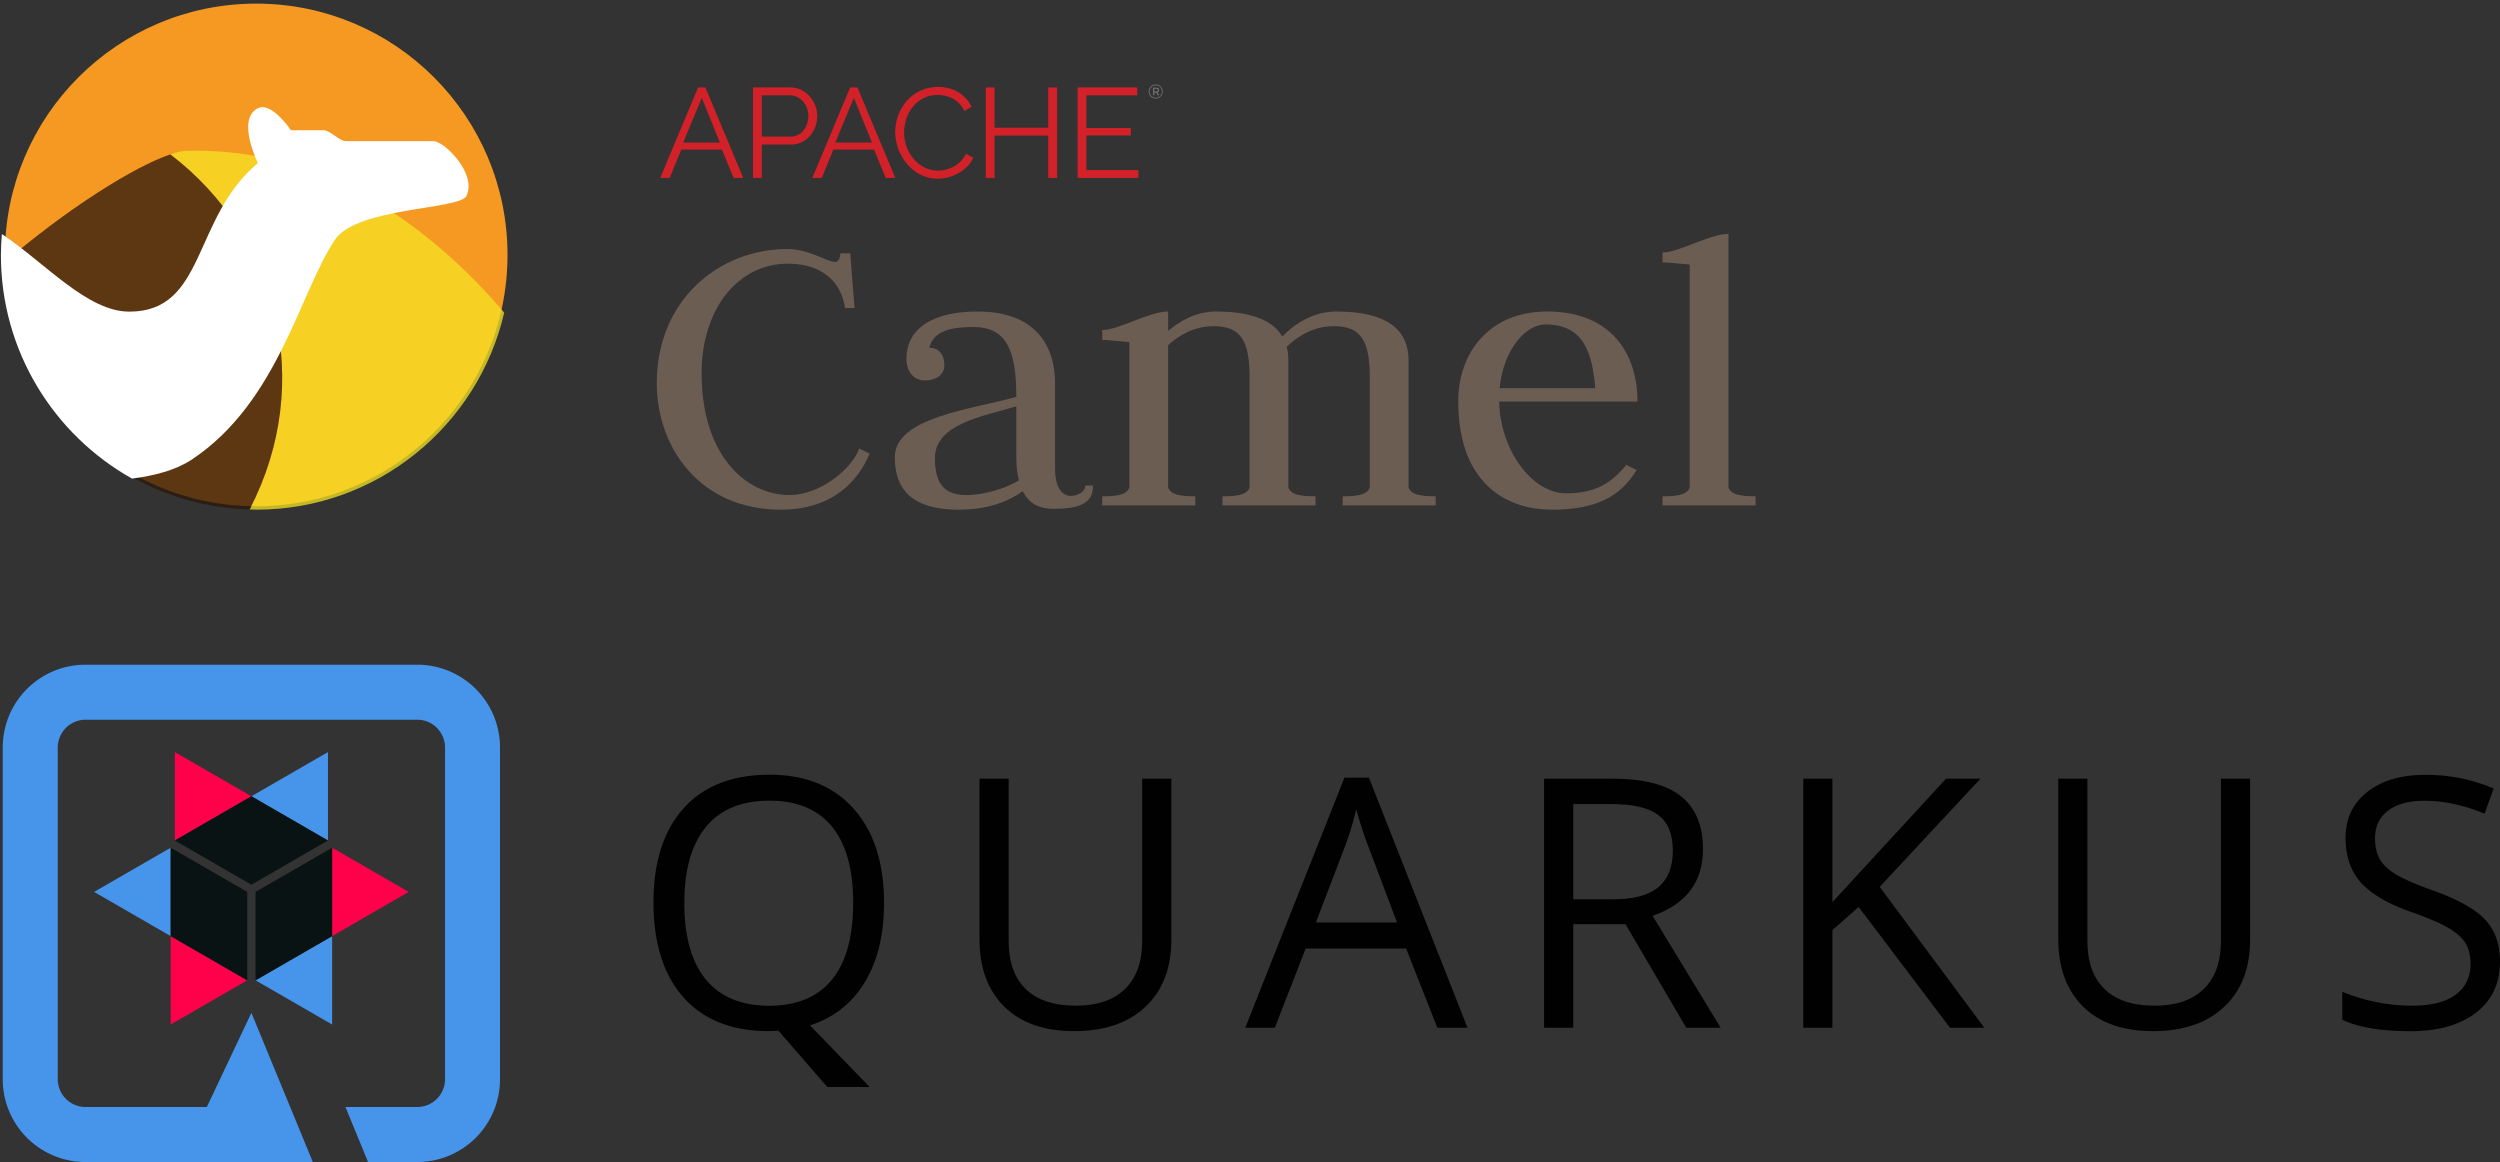 <?xml version="1.0" encoding="UTF-8" standalone="no"?>
<svg
   xmlns:dc="http://purl.org/dc/elements/1.1/"
   xmlns:cc="http://creativecommons.org/ns#"
   xmlns:rdf="http://www.w3.org/1999/02/22-rdf-syntax-ns#"
   xmlns:svg="http://www.w3.org/2000/svg"
   xmlns="http://www.w3.org/2000/svg"
   xmlns:xlink="http://www.w3.org/1999/xlink"
   xmlns:sodipodi="http://sodipodi.sourceforge.net/DTD/sodipodi-0.dtd"
   xmlns:inkscape="http://www.inkscape.org/namespaces/inkscape"
   id="Layer_1"
   data-name="Layer 1"
   viewBox="0 0 961.279 446.807"
   version="1.1"
   sodipodi:docname="camel-quarkus-with-text-vertical.svg"
   width="961.279"
   height="446.807"
   inkscape:version="0.92.4 (unknown)">
  <rect x="0" y="0" width="961.279" height="446.807" fill="#333333" stroke="none"/>
  <sodipodi:namedview
     pagecolor="#ffffff"
     bordercolor="#666666"
     borderopacity="1"
     objecttolerance="10"
     gridtolerance="10"
     guidetolerance="10"
     inkscape:pageopacity="0"
     inkscape:pageshadow="2"
     inkscape:window-width="1830"
     inkscape:window-height="1051"
     id="namedview43"
     showgrid="false"
     inkscape:pagecheckerboard="true"
     fit-margin-top="0"
     fit-margin-left="0"
     fit-margin-right="0"
     fit-margin-bottom="0"
     inkscape:zoom="0.71594562"
     inkscape:cx="206.35862"
     inkscape:cy="190.34252"
     inkscape:window-x="82"
     inkscape:window-y="0"
     inkscape:window-maximized="1"
     inkscape:current-layer="Layer_1" />
  <defs
     id="defs4">
    <style
       id="style2">.cls-1{fill:#091313;}.cls-2{fill:#4695eb;}.cls-3{fill:#ff004a;}</style>
    <linearGradient
       y2="563.73"
       x2="477.002"
       y1="702.6"
       x1="333.483"
       gradientUnits="userSpaceOnUse"
       id="linearGradient4866"
       xlink:href="#SVGID_1_-0"
       inkscape:collect="always" />
    <linearGradient
       gradientTransform="matrix(0.423,-0.906,0.906,0.423,6189.036,-1936.836)"
       y2="-3860.573"
       x2="-3987.589"
       y1="-4143.64"
       x1="-4229.666"
       gradientUnits="userSpaceOnUse"
       id="SVGID_1_-0">
      <stop
         id="stop3286-8"
         style="stop-color:#F69923"
         offset="0" />
      <stop
         id="stop3288-2"
         style="stop-color:#F79A23"
         offset="0.11" />
      <stop
         id="stop3290-2"
         style="stop-color:#E97826"
         offset="0.945" />
    </linearGradient>
    <linearGradient
       y2="563.73"
       x2="477.002"
       y1="702.6"
       x1="333.483"
       gradientUnits="userSpaceOnUse"
       id="linearGradient4868"
       xlink:href="#linearGradient3949"
       inkscape:collect="always" />
    <linearGradient
       id="linearGradient3949"
       gradientUnits="userSpaceOnUse"
       x1="-4229.666"
       y1="-4143.64"
       x2="-3987.589"
       y2="-3860.573"
       gradientTransform="matrix(0.423,-0.906,0.906,0.423,6189.036,-1936.836)">
      <stop
         offset="0"
         style="stop-color:#F69923"
         id="stop3951" />
      <stop
         offset="0.08"
         style="stop-color:#F79A23"
         id="stop3953" />
      <stop
         offset="0.419"
         style="stop-color:#E97826"
         id="stop3955" />
    </linearGradient>
    <linearGradient
       y2="909.117"
       x2="566.471"
       y1="814.599"
       x1="633.551"
       gradientUnits="userSpaceOnUse"
       id="linearGradient4870"
       xlink:href="#linearGradient4556"
       inkscape:collect="always" />
    <linearGradient
       id="linearGradient4556"
       gradientUnits="userSpaceOnUse"
       x1="-4229.666"
       y1="-4143.64"
       x2="-3987.589"
       y2="-3860.573"
       gradientTransform="matrix(0.423,-0.906,0.906,0.423,6189.036,-1936.836)">
      <stop
         offset="0"
         style="stop-color:#f6e423;stop-opacity:1"
         id="stop4558" />
      <stop
         offset="0.412"
         style="stop-color:#F79A23"
         id="stop4560" />
      <stop
         offset="0.733"
         style="stop-color:#E97826"
         id="stop4562" />
    </linearGradient>
  </defs>
  <title
     id="title6">quarkus_logo_horizontal_rgb_1280px_default</title>
  <path
     style="fill:#010101;fill-opacity:1;stroke-width:1.675"
     inkscape:connector-curvature="0"
     class="cls-1"
     d="m 339.92,347.162 q 0,18.392 -7.449,30.585 a 37.147,37.147 0 0 1 -21.027,16.503 l 22.937,23.711 h -16.269 l -18.783,-21.616 -3.629,0.135 q -21.304,0 -32.857,-12.938 -11.554,-12.938 -11.568,-36.515 0,-23.384 11.603,-36.252 11.603,-12.867 32.957,-12.889 20.764,0 32.424,13.102 11.66,13.102 11.66,36.174 z m -76.793,0 q 0,19.45 8.337,29.506 8.337,10.055 24.222,10.048 16.02,0 24.194,-10.02 8.174,-10.02 8.174,-29.534 0,-19.323 -8.145,-29.307 -8.145,-9.984 -24.073,-9.991 -16.02,0 -24.357,10.055 -8.337,10.055 -8.337,29.243 z"
     id="path8" />
  <path
     style="fill:#010101;fill-opacity:1;stroke-width:1.675"
     inkscape:connector-curvature="0"
     class="cls-1"
     d="m 450.387,299.413 v 61.958 q 0,16.368 -9.942,25.742 -9.942,9.374 -27.382,9.367 -17.405,0 -26.928,-9.438 -9.523,-9.438 -9.501,-25.955 v -61.674 h 11.206 v 62.491 q 0,11.987 6.59,18.399 6.59,6.412 19.379,6.391 12.186,0 18.783,-6.448 6.597,-6.448 6.59,-18.449 v -62.384 z"
     id="path10" />
  <path
     style="fill:#010101;fill-opacity:1;stroke-width:1.675"
     inkscape:connector-curvature="0"
     class="cls-1"
     d="m 552.673,395.173 -12.001,-30.464 h -38.624 l -11.866,30.464 h -11.362 l 38.127,-96.151 h 9.423 l 37.899,96.151 z M 537.179,354.696 525.973,325.02 q -2.18,-5.624 -4.488,-13.819 a 122.532,122.532 0 0 1 -4.154,13.819 l -11.362,29.669 z"
     id="path12" />
  <path
     style="fill:#010101;fill-opacity:1;stroke-width:1.675"
     inkscape:connector-curvature="0"
     class="cls-1"
     d="m 604.932,355.349 v 39.824 h -11.213 v -95.76 h 26.438 q 17.753,0 26.197,6.746 8.443,6.746 8.472,20.302 0,18.989 -19.379,25.678 l 26.161,43.034 H 648.363 l -23.335,-39.817 z m 0,-9.565 h 15.353 q 11.866,0 17.405,-4.687 5.539,-4.687 5.532,-14.046 0,-9.494 -5.631,-13.684 -5.631,-4.19 -18.094,-4.197 h -14.565 z"
     id="path14" />
  <path
     style="fill:#010101;fill-opacity:1;stroke-width:1.675"
     inkscape:connector-curvature="0"
     class="cls-1"
     d="m 762.977,395.173 h -13.187 l -35.13,-46.442 -10.084,8.905 v 37.537 h -11.206 v -95.76 h 11.206 v 47.472 l 43.701,-47.486 h 13.251 l -38.759,41.606 z"
     id="path16" />
  <path
     style="fill:#010101;fill-opacity:1;stroke-width:1.675"
     inkscape:connector-curvature="0"
     class="cls-1"
     d="m 865.192,299.413 v 61.958 q 0,16.368 -9.942,25.742 -9.942,9.374 -27.354,9.367 -17.398,0 -26.928,-9.438 -9.53,-9.438 -9.537,-25.955 v -61.674 h 11.206 v 62.491 q 0,11.987 6.59,18.399 6.59,6.412 19.379,6.391 12.193,0 18.79,-6.448 6.597,-6.448 6.59,-18.506 v -62.328 z"
     id="path18" />
  <path
     style="fill:#010101;fill-opacity:1;stroke-width:1.675"
     inkscape:connector-curvature="0"
     class="cls-1"
     d="m 961.279,369.687 q 0,12.64 -9.232,19.713 -9.232,7.073 -25.053,7.101 -17.135,0 -26.367,-4.389 v -10.765 a 69.464,69.464 0 0 0 12.924,3.927 67.938,67.938 0 0 0 13.84,1.42 q 11.206,0 16.873,-4.261 5.667,-4.261 5.681,-11.753 0,-4.971 -2.01,-8.152 -2.01,-3.181 -6.718,-5.866 -4.722,-2.684 -14.337,-6.093 -13.45,-4.772 -19.216,-11.362 -5.766,-6.59 -5.766,-17.093 0,-11.064 8.372,-17.618 8.372,-6.554 22.142,-6.547 a 65.722,65.722 0 0 1 26.431,5.234 l -3.487,9.693 q -11.944,-4.971 -23.207,-4.971 -8.898,0 -13.904,3.799 -5.006,3.799 -5.013,10.545 0,4.971 1.846,8.152 1.846,3.181 6.228,5.83 4.389,2.649 13.414,5.866 15.168,5.369 20.863,11.525 5.695,6.157 5.695,16.063 z"
     id="path20" />
  <polygon
     class="cls-2"
     points="96.61,51.59 126.05,68.59 126.05,34.6 "
     id="polygon22"
     style="fill:#4695eb"
     transform="translate(0.055,254.587)" />
  <polygon
     class="cls-3"
     points="67.17,68.59 96.61,51.59 67.17,34.6 "
     id="polygon24"
     style="fill:#ff004a"
     transform="translate(0.055,254.587)" />
  <polygon
     class="cls-1"
     points="126.05,68.59 96.61,51.59 67.17,68.59 96.61,85.59 "
     id="polygon26"
     style="fill:#091313"
     transform="translate(0.055,254.587)" />
  <polygon
     class="cls-2"
     points="65.57,105.36 65.57,71.37 36.13,88.36 "
     id="polygon28"
     style="fill:#4695eb"
     transform="translate(0.055,254.587)" />
  <polygon
     class="cls-3"
     points="95.01,122.36 65.57,105.36 65.57,139.35 "
     id="polygon30"
     style="fill:#ff004a"
     transform="translate(0.055,254.587)" />
  <polygon
     class="cls-1"
     points="65.57,71.37 65.57,105.36 95.01,122.36 95.01,88.36 "
     id="polygon32"
     style="fill:#091313"
     transform="translate(0.055,254.587)" />
  <polygon
     class="cls-2"
     points="127.65,105.36 98.21,122.36 127.65,139.35 "
     id="polygon34"
     style="fill:#4695eb"
     transform="translate(0.055,254.587)" />
  <polygon
     class="cls-3"
     points="127.65,71.37 127.65,105.36 157.09,88.36 "
     id="polygon36"
     style="fill:#ff004a"
     transform="translate(0.055,254.587)" />
  <polygon
     class="cls-1"
     points="98.21,122.36 127.65,105.36 127.65,71.37 98.21,88.36 "
     id="polygon38"
     style="fill:#091313"
     transform="translate(0.055,254.587)" />
  <path
     class="cls-2"
     d="M 160.555,255.587 H 32.775 a 31.81,31.81 0 0 0 -31.72,31.72 v 127.78 a 31.81,31.81 0 0 0 31.72,31.72 h 87.51 l -23.62,-57.37 -17.13,36.22 h -46.76 a 10.71,10.71 0 0 1 -10.57,-10.57 v -127.78 a 10.71,10.71 0 0 1 10.57,-10.57 H 160.555 a 10.71,10.71 0 0 1 10.57,10.57 v 127.78 a 10.71,10.71 0 0 1 -10.57,10.57 h -27.73 l 8.71,21.15 h 19 a 31.81,31.81 0 0 0 31.72,-31.72 v -127.78 a 31.81,31.81 0 0 0 -31.7,-31.72 z"
     id="path40"
     inkscape:connector-curvature="0"
     style="fill:#4695eb" />
  <g
     transform="matrix(5.683,0,0,5.683,508.689,-31.885)"
     id="layer1"
     inkscape:label="Layer 1"
     style="stroke-width:0.665">
    <g
       transform="matrix(0.265,0,0,0.265,-125.605,-155.914)"
       id="g4839"
       style="stroke-width:0.665">
      <g
         inkscape:export-ydpi="106.96"
         inkscape:export-xdpi="106.96"
         inkscape:export-filename="/home/zregvart/workspaces/camel-salesforce/camel/docs/img/logo-medium.png"
         transform="translate(73.919,19.51)"
         id="g4763"
         style="stroke-width:0.665">
        <g
           id="g4765"
           transform="translate(-72.023,20.16)"
           style="stroke-width:0.665">
          <g
             id="g4767"
             style="font-size:27.92px;font-family:Sans;letter-spacing:0px;word-spacing:0px;fill:#6c5d53;stroke-width:0.665">
            <path
               id="path4769"
               style="-inkscape-font-specification:'Judson Medium';stroke-width:0.665"
               d="m 335.44,637.18 c 9.46,0 13.75,5.28 14.63,11.33 h 2.42 l -1.1,-13.97 h -2.53 c 0,1.32 -0.55,2.2 -1.32,2.2 -2.09,0 -6.6,-3.3 -12.21,-3.3 -17.27,0 -33.33,12.87 -33.33,34.21 0,16.72 11.22,32.34 31.68,32.34 13.53,0 19.91,-7.7 22.66,-14.3 l -2.64,-1.32 c -1.98,5.39 -10.12,11.88 -17.82,11.88 -11.44,0 -22.44,-10.56 -22.44,-31.02 0,-16.72 9.46,-28.05 22,-28.05"
               inkscape:connector-curvature="0" />
            <path
               id="path4771"
               style="-inkscape-font-specification:'Judson Medium';stroke-width:0.665"
               d="m 371.575,658.63 c 1.1,-4.29 5.5,-5.28 11.22,-5.28 8.58,0 11,6.05 11,17.82 -11.11,3.19 -31.02,5.17 -31.02,15.4 0,10.56 7.26,13.42 16.5,13.42 7.7,0 12.98,-2.42 16.17,-4.73 1.76,3.52 4.62,4.51 7.81,4.51 7.59,0 10.12,-1.87 10.12,-5.94 h -1.98 c 0,1.54 -1.87,2.64 -3.74,2.64 -1.87,0 -3.96,-1.76 -3.96,-6.82 v -21.78 c 0,-10.23 -5.39,-18.48 -19.8,-18.48 -11.55,0 -18.15,4.4 -18.15,12.1 0,3.3 1.87,5.5 4.73,5.5 2.31,0 4.95,-1.1 4.95,-3.85 0,-3.41 -2.09,-4.51 -3.85,-4.51 m 22.88,33.88 c -3.41,2.09 -8.91,3.74 -13.31,3.74 -4.95,0 -8.14,-1.98 -8.14,-9.46 0,-8.91 13.09,-10.78 20.79,-13.2 v 12.98 c 0,2.31 0.22,4.29 0.66,5.94"
               inkscape:connector-curvature="0" />
            <path
               id="path4773"
               style="-inkscape-font-specification:'Judson Medium';stroke-width:0.665"
               d="m 415.731,698.89 h 23.76 v -2.31 c -4.62,0 -6.27,-0.66 -6.93,-2.2 v -36.41 c 2.53,-2.31 6.49,-4.84 11.55,-4.84 6.6,0 9.24,3.19 9.24,12.87 v 28.38 c -0.66,1.54 -2.31,2.2 -6.93,2.2 v 2.31 h 23.76 v -2.31 c -4.62,0 -6.27,-0.66 -6.93,-2.2 v -32.45 c 0,-1.21 -0.11,-2.42 -0.44,-3.52 2.53,-2.42 6.6,-5.28 11.99,-5.28 6.6,0 9.24,3.19 9.24,12.87 v 28.38 c -0.66,1.54 -2.31,2.2 -6.93,2.2 v 2.31 h 23.76 v -2.31 c -4.62,0 -6.27,-0.66 -6.93,-2.2 v -32.45 c 0,-7.92 -5.5,-12.54 -18.48,-12.54 -6.16,0 -11,3.52 -13.75,6.38 -2.42,-4.07 -7.81,-6.38 -16.94,-6.38 -5.17,0 -9.35,2.53 -12.21,4.95 v -4.95 c -4.95,0 -12.54,4.73 -16.83,4.73 v 2.53 c 1.65,0 4.18,0.33 6.93,0.55 v 37.18 c -0.66,1.54 -2.31,2.2 -6.93,2.2 v 2.31"
               inkscape:connector-curvature="0" />
            <path
               id="path4775"
               style="-inkscape-font-specification:'Judson Medium';stroke-width:0.665"
               d="m 517.081,672.38 h 35.31 c 0,-12.1 -6.6,-22.99 -23.1,-22.99 -14.74,0 -22.66,10.56 -22.66,22.88 0,22.22 13.64,27.72 23.76,27.72 11.44,0 17.6,-3.3 21.78,-10.12 l -2.64,-1.32 c -4.4,5.5 -9.02,7.26 -15.4,7.26 -8.69,0 -16.83,-11.11 -17.05,-23.43 m 0.11,-3.41 c 0.99,-10.12 6.82,-16.28 11.66,-16.28 9.79,0 11.99,7.15 12.76,16.28 h -24.42"
               inkscape:connector-curvature="0" />
            <path
               id="path4777"
               style="-inkscape-font-specification:'Judson Medium';stroke-width:0.665"
               d="m 558.791,698.89 h 23.76 v -2.31 c -4.62,0 -6.27,-0.66 -6.93,-2.2 v -64.79 c -4.95,0 -12.54,4.73 -16.83,4.73 v 2.53 c 1.65,0 4.18,0.33 6.93,0.55 v 56.98 c -0.66,1.54 -2.31,2.2 -6.93,2.2 v 2.31"
               inkscape:connector-curvature="0" />
          </g>
          <g
             id="g4779"
             transform="matrix(0.355,0,0,0.355,203.401,388.265)"
             style="stroke-width:0.665">
            <path
               id="path4781"
               d="m 280.233,639.497 27.233,-65.096 h 5.227 l 27.233,65.096 h -6.877 l -8.44,-20.356 h -29.247 l -8.341,20.356 z m 29.896,-57.581 -13.391,32.185 h 26.408 z"
               inkscape:connector-curvature="0"
               style="fill:#d22128;stroke-width:0.665" />
            <path
               id="path4783"
               d="m 346.958,639.497 v -65.096 h 26.958 c 11.19,0 19.256,10.365 19.256,20.444 0,10.64 -7.515,20.631 -18.706,20.631 h -21.182 v 24.02 z m 6.327,-29.709 h 20.807 c 7.702,0 12.654,-7.064 12.654,-14.943 0,-8.165 -6.052,-14.767 -13.204,-14.767 h -20.257 z"
               inkscape:connector-curvature="0"
               style="fill:#d22128;stroke-width:0.665" />
            <path
               id="path4785"
               d="m 389.608,639.497 27.233,-65.096 h 5.227 l 27.233,65.096 h -6.877 l -8.44,-20.356 h -29.247 l -8.341,20.356 z m 29.885,-57.581 -13.391,32.185 h 26.408 z"
               inkscape:connector-curvature="0"
               style="fill:#d22128;stroke-width:0.665" />
            <path
               id="path4787"
               d="m 480.1,574.037 c 11.554,0 19.982,5.865 24.02,14.216 l -5.139,3.114 c -4.126,-8.616 -12.192,-11.554 -19.256,-11.554 -15.592,0 -24.108,13.941 -24.108,27.046 0,14.392 10.541,27.41 24.384,27.41 7.339,0 15.955,-3.664 20.081,-12.104 l 5.315,2.751 c -4.214,9.716 -15.768,15.13 -25.759,15.13 -17.881,0 -30.435,-17.055 -30.435,-33.56 0,-15.68 11.268,-32.449 30.898,-32.449 z"
               inkscape:connector-curvature="0"
               style="fill:#d22128;stroke-width:0.665" />
            <path
               id="path4789"
               d="m 565.695,574.4 v 65.096 h -6.415 v -30.435 h -38.6 v 30.435 h -6.327 v -65.096 h 6.327 v 28.972 h 38.6 v -28.972 z"
               inkscape:connector-curvature="0"
               style="fill:#d22128;stroke-width:0.665" />
            <path
               id="path4791"
               d="m 624.134,633.808 v 5.689 h -43.739 v -65.096 h 42.913 v 5.689 h -36.586 v 23.47 h 31.91 v 5.403 h -31.91 v 24.846 z"
               inkscape:connector-curvature="0"
               style="fill:#d22128;stroke-width:0.665" />
            <path
               id="path4793"
               d="m 640.177,573.74 c 0.99,0.99 1.485,2.19 1.485,3.587 0,1.397 -0.495,2.597 -1.485,3.598 -0.99,1.001 -2.201,1.507 -3.609,1.507 -1.419,0 -2.619,-0.495 -3.598,-1.485 -0.979,-0.99 -1.474,-2.19 -1.474,-3.587 0,-1.397 0.495,-2.597 1.485,-3.598 0.99,-1.001 2.19,-1.507 3.598,-1.507 1.408,0 2.608,0.495 3.598,1.485 z m -0.429,6.767 c 0.869,-0.88 1.298,-1.937 1.298,-3.169 0,-1.232 -0.429,-2.278 -1.287,-3.147 -0.858,-0.869 -1.915,-1.309 -3.158,-1.309 -1.243,0 -2.3,0.44 -3.169,1.309 -0.858,0.88 -1.298,1.937 -1.298,3.169 0,1.232 0.429,2.289 1.276,3.158 0.858,0.869 1.904,1.309 3.147,1.309 1.243,0 2.322,-0.44 3.191,-1.32 z m -0.715,-4.148 c 0,0.913 -0.396,1.485 -1.199,1.717 l 1.463,1.981 h -1.177 l -1.32,-1.838 h -1.21 v 1.838 h -0.957 v -5.502 h 2.069 c 0.836,0 1.43,0.143 1.794,0.429 0.363,0.286 0.539,0.748 0.539,1.375 z m -1.221,0.77 c 0.187,-0.154 0.286,-0.418 0.286,-0.781 0,-0.363 -0.099,-0.616 -0.297,-0.748 -0.198,-0.143 -0.539,-0.209 -1.045,-0.209 h -1.166 v 1.981 h 1.144 c 0.528,0 0.88,-0.077 1.078,-0.242 z"
               inkscape:connector-curvature="0"
               style="fill:#6d6e71;stroke-width:0.665" />
          </g>
        </g>
        <g
           id="g4795"
           transform="translate(-5.402,7.398)"
           style="stroke-width:0.665" />
      </g>
      <g
         transform="translate(-386.874,-169.403)"
         id="g4801"
         style="stroke-width:0.665">
        <g
           id="g4803"
           transform="translate(216.264,-21.046)"
           style="stroke-width:0.665">
          <circle
             transform="matrix(0.992,0,0,0.992,-36.805,240.872)"
             id="path4805"
             style="fill:url(#linearGradient4866);stroke:url(#linearGradient4868);stroke-width:3.325;stroke-linejoin:round"
             cx="412.333"
             cy="629.226"
             r="63.02" />
        </g>
        <path
           inkscape:connector-curvature="0"
           style="opacity:0.75;fill:url(#linearGradient4870);stroke-width:0.665"
           d="m 573.312,817.406 c -0.889,-10e-4 -1.79,0.005 -2.688,0.031 -1.044,0.031 -2.446,0.362 -4.062,0.906 27.309,20.737 37.127,58.146 20.25,90.656 0.573,0.015 1.142,0.062 1.719,0.062 30.844,0 56.62,-21.493 63.281,-50.312 -19.573,-22.943 -46.118,-41.294 -78.5,-41.344 z"
           id="path4807" />
        <path
           inkscape:connector-curvature="0"
           style="opacity:0.75;fill:#28170b;stroke-width:0.665"
           d="m 566.562,818.344 c -9.068,3.052 -26.368,13.802 -43,28.156 1.263,34.195 28.961,61.607 63.25,62.5 16.877,-32.51 7.059,-69.919 -20.25,-90.656 z"
           id="path4809" />
        <g
           id="g4811"
           style="stroke-width:0.665">
          <path
             inkscape:connector-curvature="0"
             style="fill:#ffffff;stroke-width:0.665"
             d="m 590.311,806.309 c -0.472,-0.032 -0.932,0.028 -1.375,0.25 -5.599,2.801 0,14 0,14 -16.807,14.009 -13.236,37.938 -32.844,37.938 -10.689,0 -21.322,-12.293 -32.531,-19.812 -0.144,1.773 -0.25,3.564 -0.25,5.375 0,24.515 13.51,45.863 33.469,57.063 5.583,-0.703 11.158,-2.114 15.344,-4.906 21.992,-14.662 27.452,-42.557 36.438,-56.031 5.596,-8.406 31.824,-7.677 33.594,-11.219 2.804,-5.602 -5.602,-14 -8.406,-14 h -22.406 c -1.566,0 -4.025,-2.781 -5.594,-2.781 h -8.406 c 0,0 -3.725,-5.65 -7.031,-5.875 z"
             id="path4813" />
        </g>
      </g>
    </g>
  </g>
</svg>
